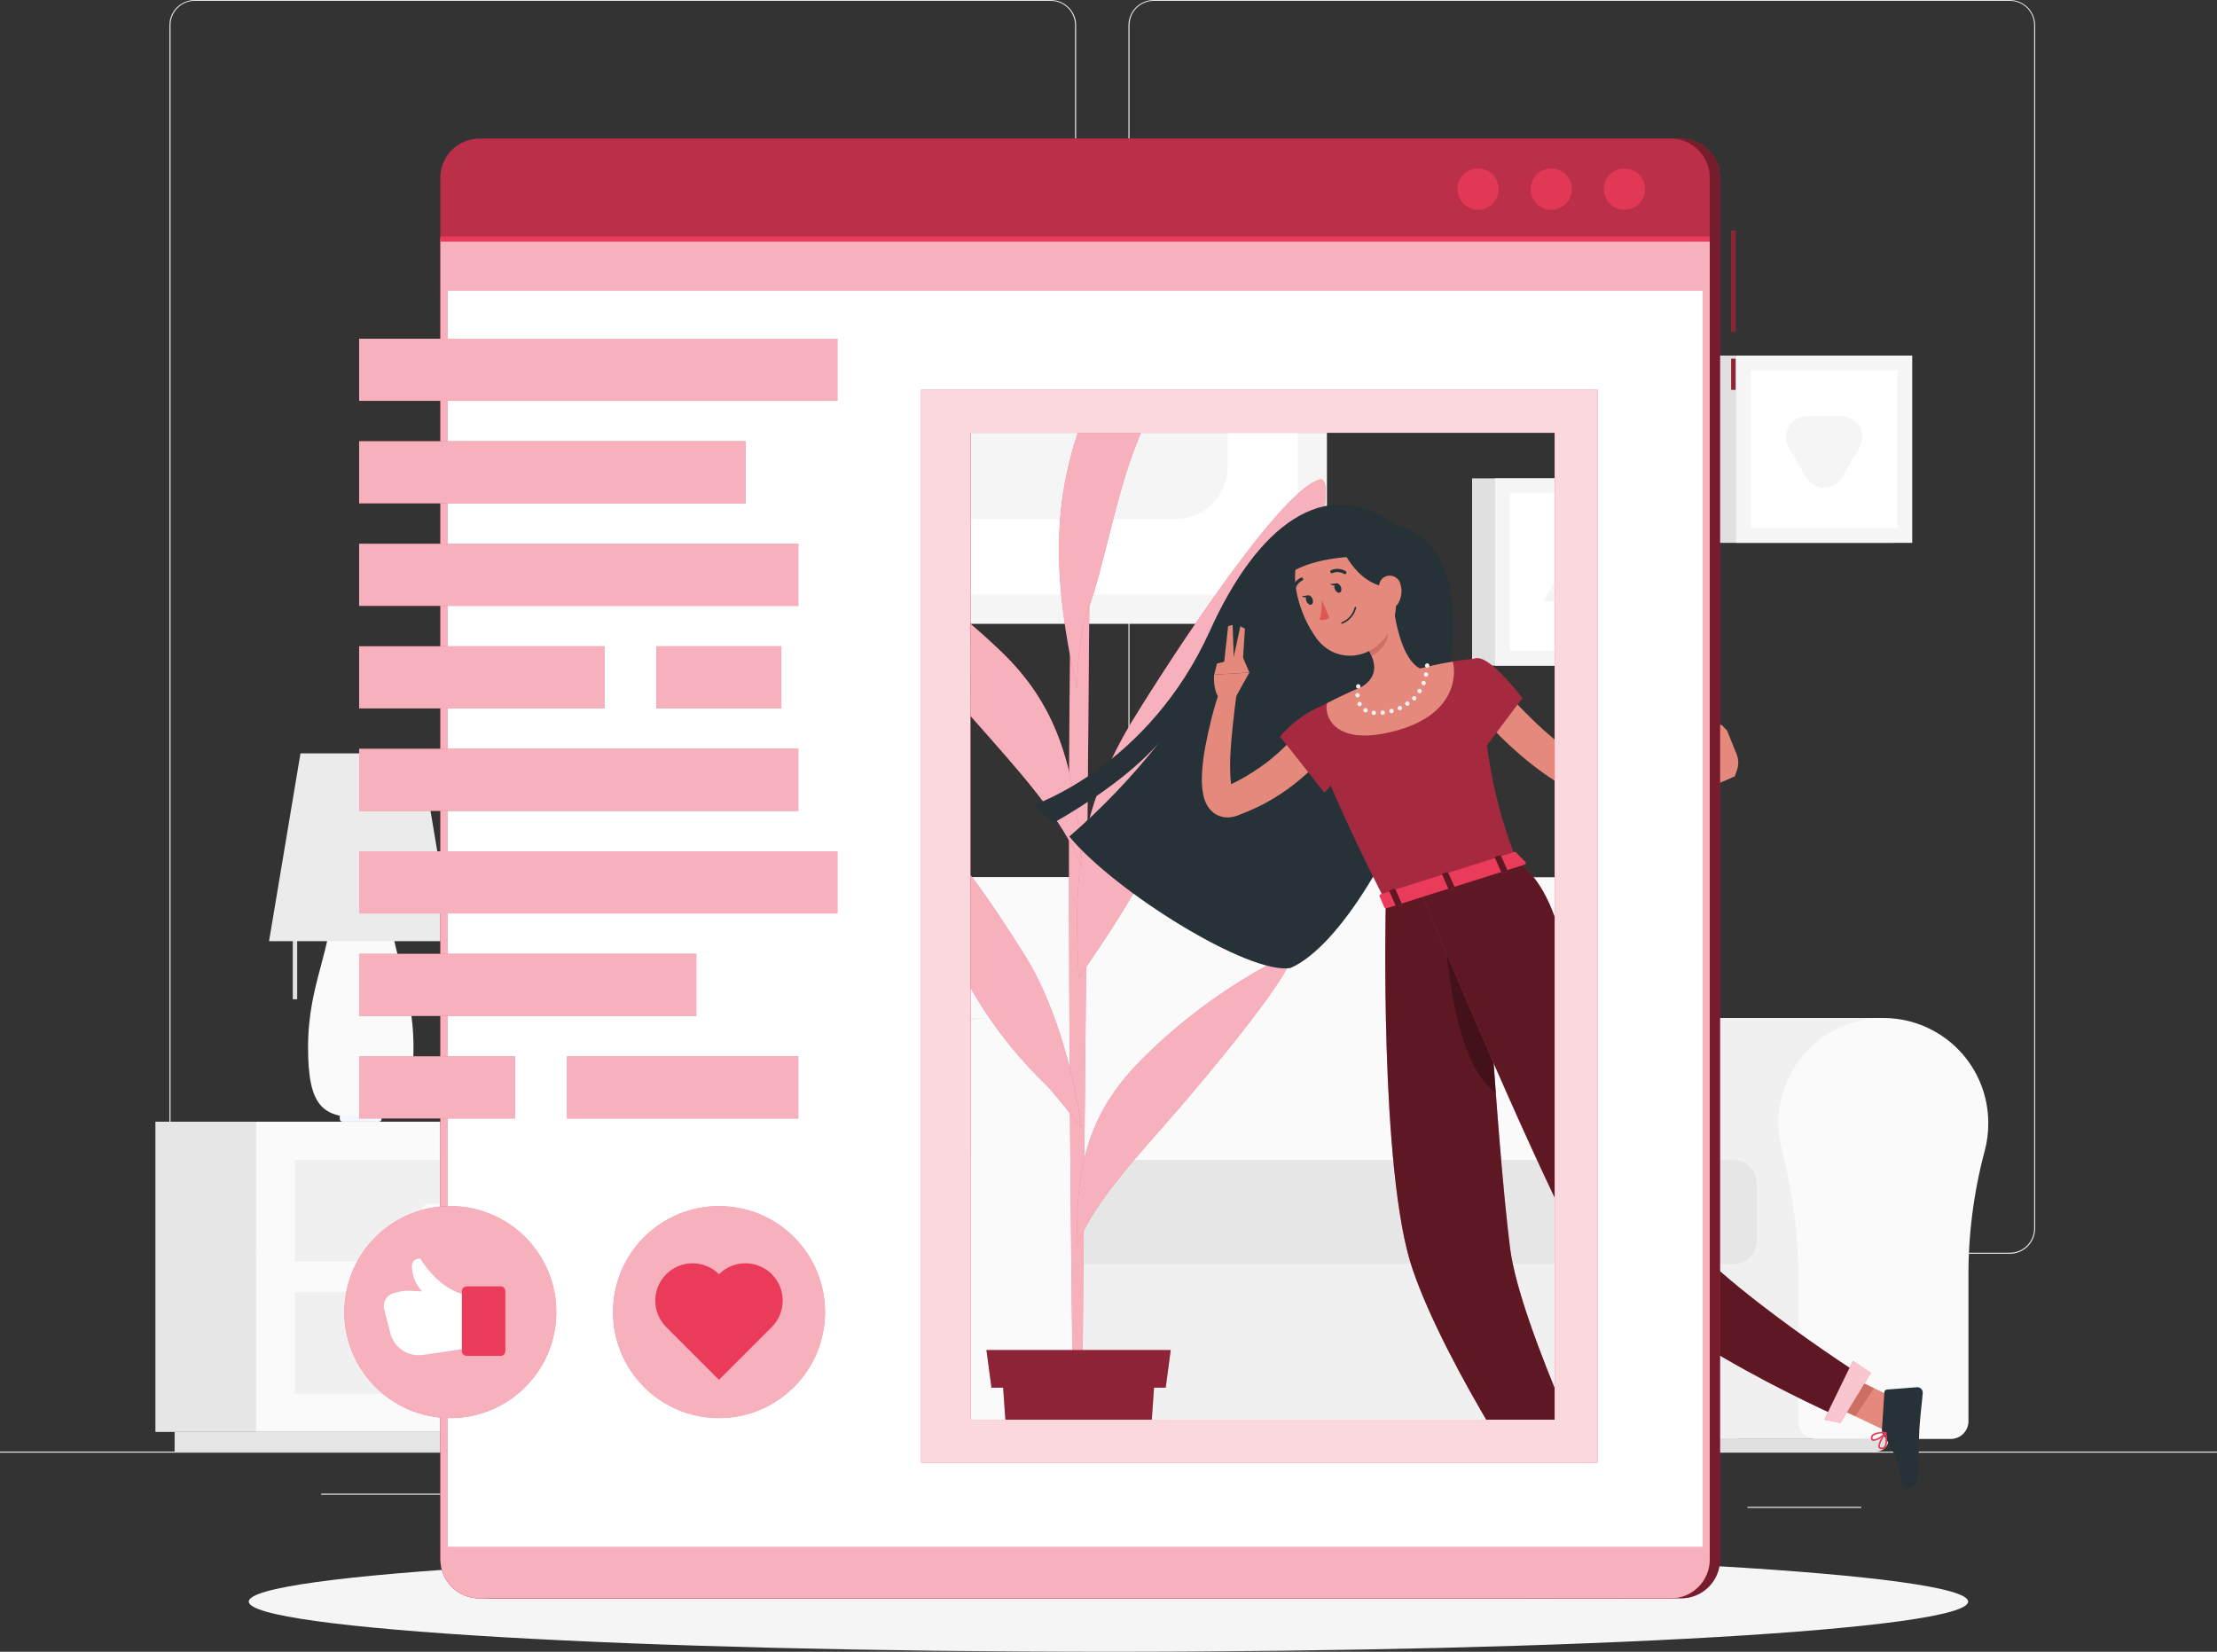 <svg width="204" height="152" viewBox="0 0 204 152" fill="none" xmlns="http://www.w3.org/2000/svg">
<rect x="0" y="0" width="204" height="152" fill="#333333" stroke="none"/>
<g id="blog-post/rafiki">
<g id="background-complete">
<path id="Vector" d="M203.994 133.575H0V133.677H203.994V133.575Z" fill="#E6E6E6"/>
<path id="Vector_2" d="M43.59 137.447H29.555V137.549H43.59V137.447Z" fill="#E6E6E6"/>
<path id="Vector_3" d="M121.67 138.173H117.476V138.275H121.67V138.173Z" fill="#E6E6E6"/>
<path id="Vector_4" d="M55.756 138.9H47.857V139.002H55.756V138.9Z" fill="#E6E6E6"/>
<path id="Vector_5" d="M171.269 138.659H160.792V138.761H171.269V138.659Z" fill="#E6E6E6"/>
<path id="Vector_6" d="M153.648 137.21H146.492V137.312H153.648V137.21Z" fill="#E6E6E6"/>
<path id="Vector_7" d="M111.581 137.047H73.36V137.149H111.581V137.047Z" fill="#E6E6E6"/>
<path id="Vector_8" d="M96.693 115.379H17.915C17.297 115.378 16.706 115.132 16.27 114.695C15.834 114.258 15.589 113.667 15.589 113.049V2.309C15.595 1.696 15.842 1.109 16.277 0.677C16.713 0.244 17.301 0.001 17.915 0H96.693C97.311 0 97.903 0.245 98.34 0.682C98.777 1.119 99.023 1.712 99.023 2.33V113.049C99.023 113.667 98.777 114.26 98.34 114.697C97.903 115.134 97.311 115.379 96.693 115.379ZM17.915 0.082C17.325 0.083 16.759 0.318 16.342 0.735C15.925 1.153 15.691 1.719 15.691 2.309V113.049C15.691 113.639 15.925 114.205 16.342 114.623C16.759 115.041 17.325 115.276 17.915 115.277H96.693C97.284 115.276 97.85 115.041 98.267 114.623C98.684 114.206 98.92 113.64 98.921 113.049V2.309C98.92 1.719 98.684 1.153 98.267 0.735C97.85 0.318 97.284 0.083 96.693 0.082H17.915Z" fill="#E6E6E6"/>
<path id="Vector_9" d="M184.945 115.379H106.163C105.545 115.378 104.953 115.132 104.517 114.695C104.08 114.259 103.834 113.667 103.833 113.049V2.309C103.839 1.695 104.088 1.109 104.524 0.676C104.96 0.244 105.549 0.001 106.163 0H184.945C185.558 0.002 186.145 0.246 186.58 0.678C187.014 1.11 187.261 1.696 187.267 2.309V113.049C187.267 113.666 187.022 114.257 186.587 114.694C186.152 115.13 185.562 115.377 184.945 115.379ZM106.163 0.082C105.572 0.083 105.006 0.318 104.589 0.735C104.171 1.153 103.936 1.719 103.935 2.309V113.049C103.936 113.64 104.171 114.206 104.589 114.623C105.006 115.041 105.572 115.276 106.163 115.277H184.945C185.536 115.276 186.102 115.041 186.519 114.623C186.937 114.206 187.172 113.64 187.173 113.049V2.309C187.172 1.719 186.937 1.153 186.519 0.735C186.102 0.318 185.536 0.083 184.945 0.082H106.163Z" fill="#E6E6E6"/>
<path id="Vector_10" d="M140.274 93.678C140.05 93.678 139.826 93.678 139.597 93.699C138.177 93.801 136.796 94.216 135.555 94.915C134.313 95.614 133.242 96.578 132.417 97.739C131.592 98.9 131.034 100.229 130.783 101.631C130.532 103.033 130.594 104.473 130.964 105.849C132.018 109.958 132.527 114.189 132.478 118.431V130.785C132.478 131.218 132.65 131.633 132.956 131.939C133.262 132.245 133.677 132.417 134.11 132.417H173.321V93.678H140.274Z" fill="#F0F0F0"/>
<path id="Vector_11" d="M182.954 103.335C182.954 100.828 181.979 98.419 180.236 96.618C178.492 94.817 176.117 93.764 173.611 93.682C171.106 93.601 168.666 94.497 166.809 96.181C164.952 97.865 163.823 100.205 163.66 102.707C163.588 103.764 163.693 104.826 163.97 105.848C165.024 109.958 165.533 114.188 165.484 118.431V130.785C165.484 131.218 165.656 131.633 165.962 131.939C166.268 132.245 166.683 132.417 167.116 132.417H179.498C179.931 132.417 180.346 132.245 180.652 131.939C180.958 131.633 181.13 131.218 181.13 130.785V117.705C181.094 113.726 181.597 109.761 182.623 105.918C182.85 105.076 182.961 104.207 182.954 103.335Z" fill="#FAFAFA"/>
<path id="Vector_12" d="M159.988 108.892H91.034V132.404H159.988V108.892Z" fill="#F0F0F0"/>
<path id="Vector_13" d="M69.256 80.724H135.501C137.437 80.728 139.293 81.501 140.66 82.871C142.028 84.242 142.796 86.099 142.796 88.035V114.208H61.945V88.035C61.945 86.096 62.715 84.237 64.086 82.865C65.457 81.494 67.317 80.724 69.256 80.724Z" fill="#E6E6E6"/>
<path id="Vector_14" d="M78.105 80.724H145.056C145.969 80.724 146.874 80.904 147.718 81.254C148.562 81.603 149.329 82.116 149.975 82.761C150.621 83.407 151.133 84.174 151.483 85.018C151.832 85.862 152.012 86.767 152.012 87.68V114.2H71.149V87.68C71.149 85.835 71.882 84.066 73.186 82.761C74.491 81.457 76.26 80.724 78.105 80.724Z" fill="#FAFAFA"/>
<path id="Vector_15" d="M93.339 106.746H159.523C160.086 106.746 160.625 106.969 161.023 107.367C161.421 107.765 161.645 108.304 161.645 108.867V114.2C161.645 114.762 161.421 115.302 161.023 115.7C160.625 116.098 160.086 116.321 159.523 116.321H93.339C93.172 116.321 93.011 116.254 92.892 116.136C92.774 116.017 92.707 115.856 92.707 115.689V107.378C92.707 107.21 92.774 107.049 92.892 106.931C93.011 106.812 93.172 106.746 93.339 106.746Z" fill="#E6E6E6"/>
<path id="Vector_16" d="M58.473 93.678C58.248 93.678 58.024 93.678 57.796 93.699C56.374 93.799 54.992 94.213 53.749 94.91C52.506 95.607 51.433 96.571 50.606 97.732C49.78 98.892 49.22 100.222 48.968 101.624C48.715 103.027 48.776 104.468 49.146 105.844C50.2 109.954 50.709 114.184 50.66 118.427V130.781C50.66 131.213 50.832 131.629 51.138 131.935C51.444 132.241 51.859 132.413 52.292 132.413H91.504V93.678H58.473Z" fill="#F0F0F0"/>
<path id="Vector_17" d="M101.153 103.335C101.153 100.828 100.178 98.419 98.435 96.618C96.691 94.817 94.316 93.764 91.81 93.682C89.304 93.601 86.865 94.497 85.008 96.181C83.151 97.865 82.022 100.205 81.859 102.707C81.787 103.764 81.892 104.826 82.169 105.848C83.223 109.958 83.732 114.188 83.683 118.431V130.785C83.683 131.218 83.855 131.633 84.161 131.939C84.467 132.245 84.882 132.417 85.315 132.417H97.697C98.13 132.417 98.545 132.245 98.851 131.939C99.157 131.633 99.329 131.218 99.329 130.785V117.705C99.293 113.726 99.796 109.761 100.822 105.918C101.049 105.076 101.16 104.207 101.153 103.335Z" fill="#FAFAFA"/>
<path id="Vector_18" d="M172.607 133.579H59.158C58.846 133.579 58.548 133.456 58.327 133.235C58.107 133.015 57.983 132.716 57.983 132.404H173.803C173.803 132.56 173.772 132.715 173.711 132.859C173.651 133.003 173.563 133.133 173.451 133.242C173.34 133.352 173.208 133.438 173.063 133.496C172.918 133.554 172.763 133.582 172.607 133.579Z" fill="#E0E0E0"/>
<path id="Vector_19" d="M118.745 23.39H48.918V57.391H118.745V23.39Z" fill="#E0E0E0"/>
<path id="Vector_20" d="M122.099 23.39H51.252V57.391H122.099V23.39Z" fill="#F5F5F5"/>
<path id="Vector_21" d="M119.418 54.715V26.07L53.932 26.07V54.715H119.418Z" fill="white"/>
<path id="Vector_22" d="M112.963 42.949V37.829C112.963 35.167 110.806 33.01 108.145 33.01H65.204C62.543 33.01 60.386 35.167 60.386 37.829V42.949C60.386 45.61 62.543 47.767 65.204 47.767H108.145C110.806 47.767 112.963 45.61 112.963 42.949Z" fill="#F5F5F5"/>
<path id="Vector_23" d="M152.09 44.018H135.456V61.252H152.09V44.018Z" fill="#E0E0E0"/>
<path id="Vector_24" d="M153.787 44.018H137.573V61.252H153.787V44.018Z" fill="#F5F5F5"/>
<path id="Vector_25" d="M152.428 59.897V45.377H138.932V59.897H152.428Z" fill="white"/>
<path id="Vector_26" d="M145.68 48.967L141.988 55.36H149.372L145.68 48.967Z" fill="#F5F5F5"/>
<path id="Vector_27" d="M174.256 32.721H157.622V49.954H174.256V32.721Z" fill="#E0E0E0"/>
<path id="Vector_28" d="M175.957 32.721H159.744V49.954H175.957V32.721Z" fill="#F5F5F5"/>
<path id="Vector_29" d="M174.599 48.599V34.079H161.102V48.599H174.599Z" fill="white"/>
<path id="Vector_30" d="M169.498 43.928L171.102 41.154C171.269 40.864 171.356 40.535 171.356 40.201C171.356 39.867 171.267 39.538 171.1 39.249C170.932 38.96 170.692 38.719 170.402 38.552C170.112 38.385 169.784 38.298 169.449 38.298H166.247C165.912 38.298 165.584 38.385 165.294 38.552C165.005 38.719 164.764 38.96 164.596 39.249C164.429 39.538 164.341 39.867 164.34 40.201C164.34 40.535 164.428 40.864 164.594 41.154L166.198 43.928C166.365 44.218 166.606 44.459 166.895 44.626C167.185 44.793 167.514 44.881 167.848 44.881C168.183 44.881 168.511 44.793 168.801 44.626C169.091 44.459 169.331 44.218 169.498 43.928Z" fill="#F5F5F5"/>
<path id="Vector_31" d="M23.508 103.221H14.3V131.768H23.508V103.221Z" fill="#E6E6E6"/>
<path id="Vector_32" d="M61.468 131.768H16.067V133.575H61.468V131.768Z" fill="#E6E6E6"/>
<path id="Vector_33" d="M23.508 131.768H63.238V103.221H23.508V131.768Z" fill="#FAFAFA"/>
<path id="Vector_34" d="M27.127 116.097H59.619V106.733H27.127V116.097Z" fill="#F0F0F0"/>
<path id="Vector_35" d="M27.127 128.251H59.619V118.888H27.127V128.251Z" fill="#F0F0F0"/>
<path id="Vector_36" d="M47.278 112.058H39.469C39.299 112.057 39.136 111.989 39.016 111.868C38.896 111.747 38.828 111.584 38.828 111.413C38.829 111.244 38.897 111.082 39.017 110.962C39.137 110.842 39.299 110.774 39.469 110.773H47.278C47.447 110.774 47.61 110.842 47.73 110.962C47.849 111.082 47.917 111.244 47.918 111.413C47.918 111.584 47.851 111.747 47.731 111.868C47.611 111.989 47.448 112.057 47.278 112.058Z" fill="#FAFAFA"/>
<path id="Vector_37" d="M47.278 124.212H39.469C39.299 124.212 39.136 124.145 39.016 124.025C38.896 123.904 38.828 123.742 38.828 123.572C38.828 123.402 38.896 123.239 39.016 123.119C39.136 122.999 39.299 122.931 39.469 122.931H47.278C47.448 122.931 47.611 122.999 47.731 123.119C47.851 123.239 47.918 123.402 47.918 123.572C47.918 123.742 47.851 123.904 47.731 124.025C47.611 124.145 47.448 124.212 47.278 124.212Z" fill="#FAFAFA"/>
<path id="Vector_38" d="M35.846 82.279H30.542C30.693 87.419 28.347 90.324 28.347 96.375C28.347 101.817 29.677 102.837 33.198 102.837C36.719 102.837 38.049 101.817 38.049 96.375C38.041 90.324 35.691 87.419 35.846 82.279Z" fill="#FAFAFA"/>
<path id="Vector_39" d="M31.264 102.642H35.116V102.968C35.116 103.035 35.089 103.099 35.041 103.147C34.994 103.194 34.93 103.221 34.863 103.221H31.517C31.45 103.221 31.386 103.194 31.338 103.147C31.291 103.099 31.264 103.035 31.264 102.968V102.642Z" fill="#F3F7FF"/>
<path id="Vector_40" d="M27.347 84.151H26.939V91.956H27.347V84.151Z" fill="#E0E0E0"/>
<path id="Vector_41" d="M41.619 86.608H24.757L27.649 69.325H38.73L41.619 86.608Z" fill="#EBEBEB"/>
</g>
<g id="Shadow">
<path id="Vector_42" d="M101.997 152C145.685 152 181.102 149.932 181.102 147.382C181.102 144.831 145.685 142.763 101.997 142.763C58.309 142.763 22.892 144.831 22.892 147.382C22.892 149.932 58.309 152 101.997 152Z" fill="#F5F5F5"/>
</g>
<g id="Plant">
<path id="Vector_43" d="M98.876 135.297C98.492 121.984 98.003 57.926 98.77 51.251L100.3 49.583C100.3 49.583 100.263 51.496 100.226 56.592C100.067 79.398 99.475 131.894 99.606 135.284L98.876 135.297Z" fill="#EB3B5A"/>
<path id="Vector_44" opacity="0.6" d="M98.876 135.297C98.492 121.984 98.003 57.926 98.77 51.251L100.3 49.583C100.3 49.583 100.263 51.496 100.226 56.592C100.067 79.398 99.475 131.894 99.606 135.284L98.876 135.297Z" fill="white"/>
<path id="Vector_45" d="M105.122 97.428C108.884 93.67 113.215 90.531 117.957 88.126C121.478 86.404 112.245 97.648 108.631 101.838C105.016 106.028 100.569 110.659 99.141 114.571C98.855 106.599 100.667 101.863 105.122 97.428Z" fill="#EB3B5A"/>
<path id="Vector_46" opacity="0.6" d="M105.122 97.428C108.884 93.67 113.215 90.531 117.957 88.126C121.478 86.404 112.245 97.648 108.631 101.838C105.016 106.028 100.569 110.659 99.141 114.571C98.855 106.599 100.667 101.863 105.122 97.428Z" fill="white"/>
<path id="Vector_47" d="M99.104 63.397C96.354 51.264 97.203 44.287 100.3 36.809C103.196 29.816 105.457 26.69 108.822 24.043C109.691 23.361 107.737 33.137 104.743 40.423C102.629 45.564 101.581 52.255 100.12 56.106C99.104 58.75 99.104 63.397 99.104 63.397Z" fill="#EB3B5A"/>
<path id="Vector_48" opacity="0.6" d="M99.104 63.397C96.354 51.264 97.203 44.287 100.3 36.809C103.196 29.816 105.457 26.69 108.822 24.043C109.691 23.361 107.737 33.137 104.743 40.423C102.629 45.564 101.581 52.255 100.12 56.106C99.104 58.75 99.104 63.397 99.104 63.397Z" fill="white"/>
<path id="Vector_49" d="M99.251 89.986C98.949 82.723 98.586 75.706 104.106 66.481C105.448 64.233 117.325 45.266 121.425 44.124C123.436 43.569 119.862 58.244 114.371 67.004C110.25 73.568 108.349 75.306 103.841 82.968C102.066 85.987 99.251 89.986 99.251 89.986Z" fill="#EB3B5A"/>
<path id="Vector_50" opacity="0.6" d="M99.251 89.986C98.949 82.723 98.586 75.706 104.106 66.481C105.448 64.233 117.325 45.266 121.425 44.124C123.436 43.569 119.862 58.244 114.371 67.004C110.25 73.568 108.349 75.306 103.841 82.968C102.066 85.987 99.251 89.986 99.251 89.986Z" fill="white"/>
<path id="Vector_51" d="M92.16 59.994C87.313 55.319 82.56 52.243 79.039 50.688C75.518 49.134 84.788 60.766 89.239 65.816C93.69 70.867 97.77 75.249 99.516 79.745C99.014 70.112 97.011 64.674 92.16 59.994Z" fill="#EB3B5A"/>
<path id="Vector_52" opacity="0.6" d="M92.16 59.994C87.313 55.319 82.56 52.243 79.039 50.688C75.518 49.134 84.788 60.766 89.239 65.816C93.69 70.867 97.77 75.249 99.516 79.745C99.014 70.112 97.011 64.674 92.16 59.994Z" fill="white"/>
<path id="Vector_53" d="M99.52 103.759C98.733 98.288 96.938 92.042 94.184 87.717C91.43 83.392 87.191 76.799 83.682 75.016C82.842 74.588 87.481 87.95 89.728 91.646C91.569 94.701 93.806 97.499 96.383 99.965C96.978 100.581 99.52 103.759 99.52 103.759Z" fill="#EB3B5A"/>
<path id="Vector_54" opacity="0.6" d="M99.52 103.759C98.733 98.288 96.938 92.042 94.184 87.717C91.43 83.392 87.191 76.799 83.682 75.016C82.842 74.588 87.481 87.95 89.728 91.646C91.569 94.701 93.806 97.499 96.383 99.965C96.978 100.581 99.52 103.759 99.52 103.759Z" fill="white"/>
<path id="Vector_55" d="M105.416 138.748H93.078L92.148 125.456H106.346L105.416 138.748Z" fill="#EB3B5A"/>
<path id="Vector_56" d="M107.264 127.696H91.23L90.769 124.232H107.725L107.264 127.696Z" fill="#EB3B5A"/>
<g id="Group" opacity="0.4">
<path id="Vector_57" d="M105.416 138.748H93.078L92.148 125.456H106.346L105.416 138.748Z" fill="black"/>
<path id="Vector_58" d="M107.264 127.696H91.23L90.769 124.232H107.725L107.264 127.696Z" fill="black"/>
</g>
</g>
<g id="Character">
<path id="Vector_59" d="M118.757 89.072C114.963 89.753 102.585 82.051 98.394 76.979C101.402 74.378 104.156 71.497 106.62 68.375C103.902 71.488 99.537 74.25 96.946 75.719C95.775 74.707 95.09 74.087 95.09 74.087C95.09 74.087 105.698 70.533 111.336 58.036C115.632 48.526 121.874 43.422 128.471 48.31C141.299 51.452 127.7 85.159 118.757 89.072Z" fill="#263238"/>
<path id="Vector_60" d="M122.58 68.542C122.478 68.693 122.417 68.783 122.335 68.889L122.111 69.191C121.956 69.387 121.801 69.57 121.642 69.754C121.319 70.121 120.993 70.472 120.65 70.806C119.96 71.47 119.223 72.085 118.447 72.646C117.668 73.199 116.85 73.696 115.999 74.132C115.567 74.34 115.138 74.54 114.694 74.723L114.029 74.984L113.853 75.054C113.747 75.086 113.657 75.119 113.539 75.147C113.273 75.215 112.997 75.236 112.723 75.209C112.386 75.173 112.061 75.059 111.777 74.874C111.536 74.71 111.33 74.5 111.169 74.258C110.96 73.934 110.812 73.575 110.732 73.197C110.62 72.661 110.572 72.113 110.589 71.565C110.619 70.622 110.723 69.682 110.899 68.754C111.067 67.853 111.262 66.971 111.483 66.098C111.703 65.225 111.956 64.368 112.254 63.503L113.784 63.875C113.674 64.731 113.551 65.6 113.47 66.465C113.388 67.33 113.286 68.187 113.237 69.04C113.18 69.861 113.173 70.686 113.217 71.508C113.232 71.847 113.287 72.182 113.38 72.508C113.417 72.626 113.47 72.704 113.453 72.659C113.419 72.598 113.37 72.548 113.311 72.512C113.214 72.443 113.102 72.399 112.984 72.385C112.93 72.377 112.875 72.377 112.821 72.385L112.952 72.324L113.498 72.059C113.865 71.883 114.216 71.68 114.571 71.488C115.268 71.074 115.942 70.623 116.591 70.137C117.23 69.641 117.836 69.104 118.406 68.53C118.696 68.252 118.969 67.959 119.222 67.661C119.349 67.51 119.479 67.359 119.598 67.208L119.777 66.984L119.924 66.796L122.58 68.542Z" fill="#E4897B"/>
<path id="Vector_61" d="M113.645 64.25L114.963 61.888L111.724 62.084C111.724 62.084 111.52 63.618 112.409 64.556L113.645 64.25Z" fill="#E4897B"/>
<path id="Vector_62" d="M123.416 64.621C120.218 64.748 117.786 67.787 117.786 67.787L121.866 72.928C121.866 72.928 124.926 69.843 125.203 68.15C125.501 66.383 125.342 64.543 123.416 64.621Z" fill="#EB3B5A"/>
<path id="Vector_63" opacity="0.3" d="M123.416 64.621C120.218 64.748 117.786 67.787 117.786 67.787L121.866 72.928C121.866 72.928 124.926 69.843 125.203 68.15C125.501 66.383 125.342 64.543 123.416 64.621Z" fill="black"/>
<path id="Vector_64" d="M114.359 60.468L111.985 61.06L111.724 62.084L114.963 61.888L114.359 60.468Z" fill="#E4897B"/>
<path id="Vector_65" d="M114.135 57.628L114.555 57.849L114.363 60.823L113.425 60.888L114.135 57.628Z" fill="#E4897B"/>
<path id="Vector_66" d="M113.421 57.514L113.009 57.612L112.617 61.178L113.543 60.941L113.421 57.514Z" fill="#E4897B"/>
<path id="Vector_67" d="M120.45 65.588C120.45 65.588 119.198 66.531 127.517 83.01L139.532 79.203C137.782 74.376 136.819 71.357 135.982 60.574C134.194 60.76 132.422 61.075 130.679 61.517C128.819 61.959 126.993 62.535 125.216 63.238C122.939 64.201 120.45 65.588 120.45 65.588Z" fill="#EB3B5A"/>
<path id="Vector_68" opacity="0.3" d="M120.45 65.588C120.45 65.588 119.198 66.531 127.517 83.01L139.532 79.203C137.782 74.376 136.819 71.357 135.982 60.574C134.194 60.76 132.422 61.075 130.679 61.517C128.819 61.959 126.993 62.535 125.216 63.238C122.939 64.201 120.45 65.588 120.45 65.588Z" fill="black"/>
<path id="Vector_69" d="M148.545 143.991L145.546 144.281L142.425 137.141L145.424 136.852L148.545 143.991Z" fill="#E4897B"/>
<path id="Vector_70" d="M142.425 137.145L144.032 140.825H147.162L145.428 136.852L142.425 137.145Z" fill="#CE6F64"/>
<path id="Vector_71" d="M175.602 129.255L173.893 131.849L167.34 128.72L169.054 126.129L175.602 129.255Z" fill="#E4897B"/>
<path id="Vector_72" d="M169.054 126.129L167.345 128.72L170.723 130.332L172.432 127.741L169.054 126.129Z" fill="#CE6F64"/>
<path id="Vector_73" d="M127.517 83.009C127.517 83.009 126.913 107.786 129.965 116.754C133.135 126.08 142.474 139.756 142.474 139.756L148.296 139.475C148.296 139.475 139.899 122.29 138.953 114.869C137.655 104.637 136.325 80.223 136.325 80.223L127.517 83.009Z" fill="#EB3B5A"/>
<path id="Vector_74" opacity="0.6" d="M127.517 83.009C127.517 83.009 126.913 107.786 129.965 116.754C133.135 126.08 142.474 139.756 142.474 139.756L148.296 139.475C148.296 139.475 139.899 122.29 138.953 114.869C137.655 104.637 136.325 80.223 136.325 80.223L127.517 83.009Z" fill="black"/>
<path id="Vector_75" opacity="0.3" d="M137.32 96.179L133.037 86.388C133.037 86.388 133.53 97.677 137.639 100.582C137.529 99.113 137.422 97.632 137.32 96.179Z" fill="black"/>
<path id="Vector_76" d="M130.695 82.005C130.695 82.005 138.855 101.781 144.248 112.67C148.614 121.462 169.462 130.495 169.462 130.495L171.649 126.823C171.649 126.823 155.7 116.705 152.685 110.74C143.036 91.65 145.093 83.352 139.544 79.203L130.695 82.005Z" fill="#EB3B5A"/>
<path id="Vector_77" opacity="0.6" d="M130.695 82.005C130.695 82.005 138.855 101.781 144.248 112.67C148.614 121.462 169.462 130.495 169.462 130.495L171.649 126.823C171.649 126.823 155.7 116.705 152.685 110.74C143.036 91.65 145.093 83.352 139.544 79.203L130.695 82.005Z" fill="black"/>
<path id="Vector_78" d="M173.17 131.568L173.395 128.108C173.398 128.048 173.423 127.991 173.465 127.948C173.507 127.904 173.563 127.877 173.623 127.871L176.406 127.655C176.476 127.652 176.545 127.664 176.61 127.69C176.676 127.715 176.734 127.755 176.783 127.805C176.832 127.855 176.87 127.915 176.894 127.98C176.918 128.046 176.929 128.116 176.924 128.186C176.822 129.41 176.716 129.981 176.614 131.511C176.557 132.453 176.561 134.546 176.475 135.844C176.389 137.141 175.1 137.133 175.019 136.582C174.651 134.134 173.962 132.979 173.33 132.119C173.212 131.96 173.155 131.765 173.17 131.568Z" fill="#263238"/>
<path id="Vector_79" d="M145.146 143.354H148.818C148.885 143.355 148.949 143.378 149.002 143.418C149.055 143.459 149.093 143.515 149.112 143.579L149.928 146.492C149.949 146.561 149.953 146.634 149.94 146.704C149.927 146.775 149.897 146.842 149.853 146.899C149.809 146.956 149.752 147.002 149.687 147.032C149.622 147.063 149.551 147.078 149.479 147.075C148.19 147.055 147.561 146.982 145.942 146.982C144.946 146.982 142.368 147.084 140.993 147.084C139.618 147.084 139.361 145.721 139.924 145.598C142.421 145.048 143.861 144.285 144.628 143.558C144.769 143.428 144.954 143.355 145.146 143.354Z" fill="#263238"/>
<path id="Vector_80" d="M128.19 55.54C128.402 57.408 129.075 60.733 130.674 61.517C130.674 61.517 130.76 63.45 127.496 64.487C123.906 65.621 125.215 63.263 125.215 63.263C127.027 62.173 126.517 60.737 125.742 59.481L128.19 55.54Z" fill="#E4897B"/>
<path id="Vector_81" d="M122.115 64.707C123.004 64.25 124.134 63.699 125.216 63.246C126.992 62.541 128.816 61.962 130.675 61.517C131.727 61.239 132.788 61.031 133.681 60.888C133.873 61.48 134.497 65.751 128.116 67.33C122.527 68.718 121.821 65.629 122.115 64.707Z" fill="#E4897B"/>
<path id="Vector_82" d="M124.983 63.364C124.929 63.364 124.877 63.344 124.836 63.307C124.799 63.267 124.779 63.215 124.779 63.16C124.779 63.107 124.799 63.056 124.836 63.018C124.876 62.981 124.927 62.96 124.981 62.96C125.035 62.96 125.087 62.981 125.126 63.018C125.164 63.056 125.186 63.107 125.187 63.16C125.186 63.215 125.164 63.268 125.126 63.307C125.088 63.344 125.037 63.365 124.983 63.364Z" fill="#F0F0F0"/>
<path id="Vector_83" d="M126.395 65.8C126.34 65.794 126.29 65.767 126.256 65.724C126.222 65.681 126.206 65.626 126.211 65.572C126.217 65.518 126.244 65.469 126.286 65.436C126.329 65.402 126.382 65.387 126.436 65.392C126.462 65.395 126.489 65.403 126.512 65.415C126.536 65.428 126.557 65.445 126.574 65.466C126.591 65.487 126.604 65.511 126.612 65.537C126.62 65.563 126.622 65.59 126.619 65.617C126.613 65.667 126.589 65.713 126.552 65.747C126.514 65.781 126.466 65.8 126.415 65.8H126.395ZM127.027 65.605C127.021 65.55 127.037 65.496 127.07 65.454C127.104 65.411 127.153 65.383 127.207 65.376C127.26 65.37 127.314 65.386 127.356 65.419C127.398 65.453 127.425 65.502 127.431 65.555C127.435 65.582 127.434 65.61 127.427 65.636C127.42 65.662 127.407 65.687 127.391 65.708C127.374 65.73 127.353 65.748 127.329 65.76C127.305 65.773 127.279 65.781 127.252 65.784C127.198 65.789 127.145 65.773 127.103 65.739C127.062 65.706 127.034 65.657 127.027 65.605ZM127.843 65.482C127.829 65.43 127.837 65.375 127.863 65.328C127.89 65.282 127.934 65.248 127.986 65.233C128.012 65.226 128.039 65.224 128.066 65.227C128.093 65.231 128.119 65.24 128.142 65.253C128.165 65.267 128.185 65.285 128.201 65.307C128.217 65.329 128.229 65.354 128.235 65.38C128.249 65.432 128.241 65.487 128.215 65.534C128.188 65.58 128.144 65.615 128.092 65.629H128.039C127.994 65.631 127.949 65.617 127.912 65.591C127.875 65.564 127.848 65.526 127.835 65.482H127.843ZM125.546 65.531C125.523 65.518 125.502 65.5 125.486 65.479C125.47 65.458 125.458 65.434 125.451 65.408C125.444 65.382 125.442 65.355 125.446 65.329C125.45 65.302 125.459 65.276 125.473 65.254C125.501 65.207 125.546 65.173 125.599 65.159C125.651 65.146 125.707 65.153 125.754 65.18C125.777 65.194 125.798 65.212 125.814 65.234C125.83 65.256 125.841 65.28 125.848 65.306C125.854 65.333 125.855 65.36 125.851 65.386C125.847 65.413 125.838 65.439 125.824 65.462C125.806 65.492 125.78 65.517 125.749 65.534C125.718 65.552 125.684 65.56 125.648 65.56C125.609 65.561 125.571 65.552 125.538 65.531H125.546ZM128.622 65.245C128.612 65.221 128.606 65.194 128.605 65.167C128.605 65.141 128.61 65.114 128.619 65.089C128.629 65.064 128.644 65.041 128.663 65.022C128.681 65.002 128.704 64.987 128.729 64.976C128.753 64.965 128.78 64.96 128.807 64.959C128.833 64.959 128.86 64.963 128.885 64.973C128.91 64.983 128.933 64.998 128.952 65.016C128.972 65.035 128.987 65.058 128.998 65.082C129.019 65.132 129.019 65.188 128.999 65.238C128.979 65.289 128.941 65.329 128.892 65.352C128.865 65.358 128.837 65.358 128.81 65.352C128.771 65.355 128.731 65.346 128.696 65.328C128.662 65.309 128.633 65.28 128.614 65.245H128.622ZM129.332 64.87C129.317 64.848 129.306 64.823 129.3 64.796C129.295 64.77 129.294 64.743 129.299 64.716C129.304 64.69 129.314 64.664 129.329 64.642C129.344 64.619 129.363 64.6 129.385 64.585C129.43 64.555 129.484 64.543 129.537 64.553C129.59 64.563 129.636 64.594 129.667 64.638C129.682 64.659 129.694 64.684 129.699 64.71C129.705 64.736 129.706 64.762 129.702 64.789C129.697 64.815 129.687 64.84 129.673 64.862C129.659 64.885 129.64 64.904 129.618 64.919C129.583 64.943 129.542 64.956 129.5 64.956C129.467 64.956 129.434 64.949 129.405 64.934C129.376 64.919 129.351 64.897 129.332 64.87ZM124.918 64.87C124.906 64.846 124.899 64.819 124.898 64.792C124.897 64.765 124.901 64.738 124.91 64.713C124.919 64.688 124.933 64.664 124.951 64.644C124.969 64.624 124.991 64.608 125.016 64.597C125.04 64.585 125.066 64.578 125.092 64.576C125.119 64.575 125.145 64.579 125.17 64.587C125.195 64.596 125.218 64.61 125.238 64.627C125.258 64.645 125.274 64.667 125.285 64.691C125.297 64.715 125.304 64.741 125.306 64.768C125.307 64.794 125.304 64.821 125.295 64.847C125.286 64.872 125.273 64.895 125.255 64.916C125.237 64.936 125.215 64.952 125.191 64.964C125.164 64.976 125.135 64.983 125.106 64.984C125.067 64.985 125.028 64.975 124.995 64.955C124.962 64.934 124.935 64.905 124.918 64.87ZM129.989 64.397C129.97 64.378 129.955 64.356 129.945 64.332C129.935 64.307 129.929 64.281 129.929 64.254C129.929 64.227 129.935 64.201 129.945 64.177C129.955 64.152 129.97 64.13 129.989 64.111C130.008 64.092 130.03 64.076 130.054 64.066C130.079 64.055 130.105 64.049 130.132 64.049C130.159 64.049 130.185 64.055 130.21 64.066C130.234 64.076 130.256 64.092 130.275 64.111C130.294 64.13 130.309 64.153 130.319 64.178C130.33 64.203 130.335 64.229 130.335 64.256C130.335 64.283 130.33 64.31 130.319 64.335C130.309 64.359 130.294 64.382 130.275 64.401C130.256 64.422 130.232 64.438 130.206 64.449C130.18 64.461 130.152 64.466 130.124 64.466C130.097 64.461 130.071 64.451 130.048 64.437C130.025 64.422 130.005 64.403 129.989 64.38V64.397ZM124.71 63.989C124.708 63.962 124.712 63.935 124.721 63.91C124.729 63.884 124.743 63.861 124.761 63.841C124.779 63.821 124.8 63.804 124.824 63.793C124.849 63.781 124.875 63.774 124.902 63.773C124.956 63.77 125.009 63.79 125.05 63.826C125.09 63.863 125.115 63.914 125.118 63.968C125.119 63.995 125.115 64.022 125.105 64.047C125.096 64.072 125.082 64.095 125.064 64.115C125.046 64.135 125.024 64.151 124.999 64.162C124.975 64.173 124.949 64.18 124.922 64.181C124.895 64.182 124.868 64.177 124.843 64.168C124.818 64.159 124.795 64.145 124.775 64.127C124.756 64.109 124.74 64.087 124.728 64.062C124.717 64.038 124.711 64.011 124.71 63.985V63.989ZM130.516 63.76C130.492 63.746 130.472 63.728 130.456 63.707C130.44 63.685 130.429 63.66 130.422 63.634C130.416 63.608 130.414 63.581 130.419 63.554C130.423 63.527 130.432 63.502 130.446 63.479C130.475 63.434 130.521 63.401 130.574 63.389C130.626 63.377 130.681 63.386 130.728 63.414C130.774 63.442 130.807 63.488 130.819 63.54C130.832 63.593 130.824 63.648 130.797 63.695C130.778 63.725 130.752 63.749 130.722 63.766C130.691 63.783 130.657 63.792 130.622 63.793C130.584 63.791 130.547 63.778 130.516 63.756V63.76ZM130.924 63.042C130.898 63.033 130.875 63.019 130.856 63.001C130.836 62.983 130.82 62.961 130.809 62.937C130.798 62.912 130.792 62.886 130.791 62.859C130.791 62.833 130.795 62.806 130.805 62.781C130.814 62.756 130.828 62.733 130.846 62.713C130.865 62.694 130.886 62.678 130.911 62.667C130.935 62.656 130.961 62.65 130.988 62.649C131.015 62.648 131.041 62.653 131.066 62.663C131.092 62.672 131.115 62.687 131.134 62.705C131.154 62.724 131.17 62.746 131.181 62.771C131.192 62.795 131.198 62.822 131.199 62.849C131.199 62.876 131.194 62.903 131.185 62.928C131.17 62.967 131.144 63.001 131.11 63.024C131.075 63.047 131.034 63.059 130.993 63.059C130.963 63.06 130.933 63.053 130.907 63.038L130.924 63.042ZM131.181 62.271C131.128 62.258 131.082 62.226 131.052 62.181C131.023 62.135 131.012 62.08 131.021 62.026C131.027 62 131.038 61.975 131.054 61.953C131.069 61.931 131.089 61.912 131.112 61.898C131.134 61.883 131.16 61.874 131.186 61.869C131.213 61.865 131.24 61.865 131.266 61.871C131.292 61.877 131.317 61.887 131.339 61.902C131.361 61.917 131.38 61.937 131.394 61.959C131.409 61.981 131.419 62.007 131.423 62.033C131.428 62.059 131.427 62.086 131.421 62.112C131.411 62.158 131.386 62.199 131.35 62.228C131.313 62.258 131.268 62.275 131.221 62.275H131.181V62.271Z" fill="#F0F0F0"/>
<path id="Vector_84" d="M131.327 61.447C131.3 61.448 131.273 61.444 131.248 61.434C131.223 61.424 131.2 61.409 131.18 61.39C131.161 61.371 131.146 61.348 131.136 61.322C131.127 61.297 131.122 61.27 131.123 61.243C131.123 61.19 131.143 61.139 131.18 61.1C131.199 61.082 131.221 61.066 131.246 61.055C131.283 61.041 131.325 61.038 131.364 61.046C131.404 61.054 131.441 61.072 131.47 61.1C131.508 61.138 131.53 61.189 131.531 61.243C131.529 61.298 131.508 61.35 131.47 61.39C131.451 61.407 131.429 61.421 131.405 61.431C131.38 61.442 131.354 61.447 131.327 61.447Z" fill="#F0F0F0"/>
<path id="Vector_85" d="M127.191 57.143L125.742 59.46C125.929 59.751 126.089 60.058 126.22 60.378C126.934 60.031 127.851 59.007 127.68 58.195C127.581 57.818 127.415 57.461 127.191 57.143Z" fill="#CE6F64"/>
<path id="Vector_86" d="M127.341 51.406C128.365 54.311 128.863 55.519 128.047 57.579C126.823 60.676 123.029 61.304 121.156 58.762C119.471 56.477 118.076 52.108 120.369 49.807C120.872 49.296 121.498 48.923 122.186 48.722C122.874 48.521 123.603 48.5 124.301 48.661C125 48.821 125.646 49.157 126.179 49.638C126.711 50.118 127.111 50.727 127.341 51.406Z" fill="#E4897B"/>
<path id="Vector_87" d="M123.107 48.313C122.466 49.301 125.073 55.013 128.896 53.874C130.809 53.303 130.165 52.026 129.039 50.892C127.681 49.546 125.917 48.686 124.02 48.444L123.107 48.313Z" fill="#263238"/>
<path id="Vector_88" d="M123.253 48.477C122.127 48.367 118.386 49.056 118.549 52.859C118.549 52.859 120.104 51.464 124.436 51.227L123.253 48.477Z" fill="#263238"/>
<path id="Vector_89" d="M128.863 53.752C128.949 54.035 128.978 54.332 128.949 54.626C128.919 54.92 128.832 55.206 128.692 55.466C128.317 56.159 127.562 55.955 127.195 55.307C126.864 54.719 126.664 53.65 127.268 53.173C127.403 53.072 127.561 53.007 127.727 52.983C127.894 52.958 128.064 52.975 128.222 53.033C128.38 53.09 128.521 53.186 128.633 53.312C128.745 53.437 128.824 53.589 128.863 53.752Z" fill="#E4897B"/>
<path id="Vector_90" d="M139.5 78.44L140.381 79.346C140.45 79.415 140.381 79.533 140.242 79.578L127.631 83.568C127.521 83.601 127.415 83.568 127.386 83.511L126.938 82.467C126.905 82.397 126.983 82.303 127.101 82.267L139.275 78.415C139.312 78.4 139.351 78.394 139.391 78.398C139.43 78.402 139.468 78.417 139.5 78.44Z" fill="#EB3B5A"/>
<path id="Vector_91" d="M123.38 53.997C123.478 54.23 123.433 54.466 123.286 54.532C123.139 54.597 122.931 54.458 122.833 54.23C122.735 54.001 122.78 53.76 122.931 53.695C123.082 53.63 123.282 53.764 123.38 53.997Z" fill="#263238"/>
<path id="Vector_92" d="M120.765 55.102C120.863 55.331 120.822 55.572 120.671 55.637C120.52 55.702 120.316 55.564 120.218 55.335C120.12 55.107 120.165 54.866 120.316 54.801C120.467 54.735 120.675 54.87 120.765 55.102Z" fill="#263238"/>
<path id="Vector_93" d="M120.397 54.785L119.773 54.862C119.773 54.862 120.242 55.172 120.397 54.785Z" fill="#263238"/>
<path id="Vector_94" d="M121.629 55.205C121.646 55.819 121.581 56.432 121.434 57.029C121.586 57.063 121.745 57.063 121.898 57.029C122.051 56.996 122.195 56.928 122.319 56.833L121.629 55.205Z" fill="#DE5753"/>
<path id="Vector_95" d="M123.486 57.404C123.471 57.404 123.458 57.4 123.446 57.392C123.434 57.384 123.425 57.373 123.42 57.359C123.416 57.351 123.414 57.341 123.414 57.331C123.413 57.322 123.415 57.312 123.418 57.303C123.422 57.294 123.427 57.285 123.434 57.278C123.44 57.271 123.448 57.266 123.457 57.262C123.747 57.147 124.006 56.965 124.212 56.731C124.419 56.497 124.567 56.217 124.644 55.915C124.646 55.906 124.649 55.896 124.654 55.888C124.66 55.88 124.666 55.873 124.674 55.868C124.683 55.862 124.692 55.859 124.701 55.857C124.711 55.855 124.721 55.856 124.73 55.858C124.74 55.86 124.749 55.863 124.757 55.868C124.766 55.873 124.773 55.88 124.779 55.888C124.784 55.896 124.788 55.905 124.791 55.915C124.793 55.924 124.793 55.934 124.791 55.944C124.709 56.27 124.55 56.572 124.328 56.824C124.106 57.077 123.827 57.273 123.514 57.396L123.486 57.404Z" fill="#263238"/>
<path id="Vector_96" d="M123.751 52.835C123.725 52.836 123.699 52.828 123.678 52.814C123.521 52.718 123.343 52.66 123.159 52.646C122.975 52.631 122.791 52.661 122.621 52.733C122.603 52.742 122.584 52.747 122.565 52.748C122.545 52.75 122.526 52.748 122.507 52.742C122.489 52.735 122.472 52.726 122.457 52.713C122.442 52.7 122.43 52.685 122.421 52.667C122.412 52.65 122.407 52.631 122.405 52.612C122.404 52.592 122.406 52.572 122.412 52.554C122.418 52.535 122.428 52.518 122.441 52.503C122.453 52.489 122.469 52.476 122.486 52.468C122.7 52.375 122.934 52.335 123.167 52.351C123.4 52.368 123.625 52.44 123.824 52.561C123.858 52.581 123.882 52.613 123.892 52.65C123.902 52.688 123.897 52.728 123.877 52.761C123.866 52.784 123.847 52.804 123.825 52.817C123.803 52.83 123.777 52.836 123.751 52.835Z" fill="#263238"/>
<path id="Vector_97" d="M119.023 54.413H118.998C118.979 54.41 118.961 54.403 118.945 54.392C118.928 54.382 118.914 54.368 118.903 54.352C118.892 54.336 118.885 54.319 118.881 54.3C118.877 54.281 118.876 54.261 118.88 54.242C118.919 54.01 119.013 53.791 119.155 53.603C119.298 53.416 119.483 53.265 119.696 53.165C119.714 53.155 119.734 53.15 119.754 53.148C119.774 53.146 119.795 53.149 119.814 53.156C119.833 53.163 119.851 53.173 119.866 53.187C119.881 53.201 119.893 53.218 119.901 53.237C119.909 53.256 119.913 53.276 119.912 53.297C119.912 53.317 119.907 53.337 119.899 53.356C119.89 53.374 119.878 53.391 119.863 53.404C119.848 53.418 119.83 53.428 119.81 53.434C119.645 53.518 119.503 53.64 119.394 53.789C119.286 53.939 119.214 54.112 119.186 54.295C119.178 54.331 119.157 54.364 119.127 54.386C119.097 54.407 119.06 54.417 119.023 54.413Z" fill="#263238"/>
<path id="Vector_98" d="M138.308 63.352C138.602 63.699 138.961 64.091 139.295 64.462C139.63 64.833 139.993 65.2 140.352 65.559C141.066 66.285 141.8 66.991 142.572 67.648C143.343 68.305 144.122 68.946 144.938 69.517C145.138 69.668 145.346 69.794 145.558 69.925C145.77 70.055 145.966 70.198 146.182 70.333C146.398 70.467 146.619 70.598 146.81 70.7L147.072 70.835L147.357 70.949C147.769 71.098 148.194 71.21 148.626 71.283C149.092 71.356 149.562 71.401 150.034 71.418C151.027 71.441 152.022 71.389 153.008 71.263C154.027 71.142 155.039 70.968 156.039 70.741C157.047 70.533 158.079 70.259 159.042 69.978L159.625 71.438C158.633 71.9 157.617 72.308 156.582 72.662C155.539 73.016 154.478 73.314 153.404 73.556C152.3 73.807 151.176 73.961 150.046 74.017C148.831 74.085 147.613 73.947 146.443 73.609L145.982 73.446L145.525 73.242C145.24 73.107 145.011 72.977 144.754 72.834C144.497 72.691 144.252 72.564 144.012 72.426C143.771 72.287 143.518 72.144 143.285 71.989C142.339 71.393 141.43 70.739 140.564 70.031C139.703 69.329 138.879 68.587 138.092 67.811C137.7 67.42 137.317 67.02 136.941 66.612C136.562 66.204 136.211 65.796 135.832 65.327L138.308 63.352Z" fill="#E4897B"/>
<path id="Vector_99" d="M173.167 133.354C173.127 133.358 173.088 133.358 173.048 133.354C173.004 133.349 172.962 133.331 172.928 133.303C172.893 133.275 172.867 133.237 172.852 133.195C172.71 132.824 173.379 131.922 173.456 131.82C173.465 131.81 173.476 131.801 173.489 131.797C173.502 131.793 173.516 131.792 173.53 131.796C173.544 131.798 173.557 131.805 173.567 131.815C173.578 131.826 173.584 131.839 173.587 131.853C173.656 132.261 173.73 132.987 173.444 133.261C173.406 133.294 173.362 133.319 173.315 133.335C173.267 133.352 173.217 133.358 173.167 133.354ZM173.468 132.041C173.211 132.408 172.914 132.934 172.987 133.13C172.987 133.155 173.016 133.183 173.077 133.195C173.122 133.209 173.17 133.211 173.217 133.201C173.263 133.191 173.306 133.17 173.342 133.138C173.497 133.004 173.542 132.596 173.468 132.041Z" fill="#EB3B5A"/>
<path id="Vector_100" d="M172.428 132.596C172.398 132.6 172.368 132.6 172.338 132.596C172.282 132.58 172.233 132.545 172.199 132.498C172.165 132.451 172.148 132.393 172.151 132.335C172.146 132.279 172.154 132.222 172.175 132.169C172.195 132.116 172.228 132.068 172.269 132.029C172.587 131.715 173.493 131.768 173.517 131.768C173.53 131.77 173.542 131.774 173.553 131.782C173.563 131.789 173.572 131.798 173.579 131.809C173.585 131.82 173.589 131.833 173.589 131.846C173.589 131.859 173.585 131.871 173.579 131.882C173.292 132.25 172.884 132.503 172.428 132.596ZM173.342 131.903C173.003 131.874 172.663 131.953 172.371 132.127C172.345 132.152 172.326 132.182 172.313 132.215C172.3 132.248 172.295 132.283 172.297 132.319C172.297 132.413 172.342 132.437 172.375 132.445C172.587 132.502 173.113 132.184 173.366 131.903H173.342Z" fill="#EB3B5A"/>
<path id="Vector_101" d="M143.514 143.963C143.263 143.981 143.012 143.921 142.796 143.791C142.739 143.751 142.692 143.698 142.66 143.636C142.627 143.575 142.61 143.506 142.608 143.437C142.603 143.398 142.609 143.359 142.625 143.324C142.641 143.288 142.666 143.258 142.698 143.237C143.037 143.012 144.289 143.579 144.538 143.698C144.552 143.704 144.563 143.714 144.571 143.727C144.578 143.741 144.581 143.756 144.579 143.771C144.577 143.786 144.57 143.801 144.56 143.812C144.55 143.824 144.537 143.832 144.522 143.836C144.191 143.914 143.853 143.956 143.514 143.963ZM142.927 143.326C142.877 143.324 142.827 143.335 142.784 143.359C142.772 143.366 142.764 143.377 142.758 143.389C142.753 143.402 142.752 143.415 142.755 143.428C142.755 143.476 142.766 143.524 142.788 143.566C142.81 143.609 142.842 143.646 142.882 143.673C143.171 143.893 143.865 143.812 144.265 143.738C143.843 143.532 143.391 143.393 142.927 143.326Z" fill="#EB3B5A"/>
<path id="Vector_102" d="M144.505 143.836H144.477C144.069 143.665 143.224 142.996 143.253 142.645C143.253 142.571 143.314 142.473 143.506 142.453C144.236 142.359 144.546 143.677 144.562 143.75C144.565 143.761 144.565 143.773 144.562 143.784C144.56 143.794 144.555 143.805 144.548 143.813C144.54 143.822 144.531 143.829 144.521 143.834C144.511 143.838 144.5 143.84 144.489 143.84L144.505 143.836ZM143.587 142.592H143.538C143.461 142.592 143.42 142.62 143.416 142.657C143.387 142.861 143.967 143.391 144.391 143.624C144.293 143.306 144.02 142.592 143.587 142.592Z" fill="#EB3B5A"/>
<path id="Vector_103" d="M159.797 69.403L158.915 67.224L157.438 70.015C157.438 70.015 158.344 71.553 159.629 71.439L159.829 70.871C159.996 70.394 159.985 69.872 159.797 69.403Z" fill="#E4897B"/>
<path id="Vector_104" d="M123.001 53.679L122.38 53.756C122.38 53.756 122.85 54.066 123.001 53.679Z" fill="#263238"/>
<path id="Vector_105" d="M148.708 139.646L141.76 140.013L140.756 138.087L148.295 137.838L148.708 139.646Z" fill="#EB3B5A"/>
<path id="Vector_106" opacity="0.7" d="M148.708 139.646L141.76 140.013L140.756 138.087L148.295 137.838L148.708 139.646Z" fill="white"/>
<path id="Vector_107" d="M172.15 126.341L169.348 130.94L167.871 130.634L170.498 125.236L172.15 126.341Z" fill="#EB3B5A"/>
<path id="Vector_108" opacity="0.7" d="M172.15 126.341L169.348 130.94L167.871 130.634L170.498 125.236L172.15 126.341Z" fill="white"/>
<path id="Vector_109" d="M138.308 80.32L138.635 80.219C138.7 80.198 138.737 80.149 138.72 80.108L138.112 78.742C138.112 78.701 138.027 78.689 137.961 78.709L137.635 78.811C137.57 78.811 137.533 78.88 137.549 78.921L138.145 80.272C138.161 80.325 138.231 80.341 138.308 80.32Z" fill="#EB3B5A"/>
<path id="Vector_110" d="M128.582 83.393L128.908 83.291C128.974 83.291 129.014 83.222 128.998 83.181L128.402 81.83C128.382 81.79 128.317 81.777 128.251 81.798L127.925 81.9C127.86 81.9 127.823 81.969 127.839 82.01L128.435 83.36C128.451 83.397 128.517 83.413 128.582 83.393Z" fill="#EB3B5A"/>
<path id="Vector_111" d="M133.441 81.859L133.767 81.752C133.828 81.752 133.869 81.683 133.853 81.642L133.257 80.296C133.257 80.255 133.172 80.239 133.106 80.259L132.78 80.361C132.715 80.382 132.678 80.435 132.694 80.471L133.29 81.822C133.306 81.863 133.376 81.879 133.441 81.859Z" fill="#EB3B5A"/>
<path id="Vector_112" opacity="0.6" d="M138.308 80.32L138.635 80.219C138.7 80.198 138.737 80.149 138.72 80.108L138.112 78.742C138.112 78.701 138.027 78.689 137.961 78.709L137.635 78.811C137.57 78.811 137.533 78.88 137.549 78.921L138.145 80.272C138.161 80.325 138.231 80.341 138.308 80.32Z" fill="black"/>
<path id="Vector_113" opacity="0.6" d="M128.582 83.393L128.908 83.291C128.974 83.291 129.014 83.222 128.998 83.181L128.402 81.83C128.382 81.79 128.317 81.777 128.251 81.798L127.925 81.9C127.86 81.9 127.823 81.969 127.839 82.01L128.435 83.36C128.451 83.397 128.517 83.413 128.582 83.393Z" fill="black"/>
<path id="Vector_114" opacity="0.6" d="M133.441 81.859L133.767 81.752C133.828 81.752 133.869 81.683 133.853 81.642L133.257 80.296C133.257 80.255 133.172 80.239 133.106 80.259L132.78 80.361C132.715 80.382 132.678 80.435 132.694 80.471L133.29 81.822C133.306 81.863 133.376 81.879 133.441 81.859Z" fill="black"/>
<path id="Vector_115" d="M135.995 60.574C137.312 60.574 140.075 64.246 140.075 64.246L136.456 69.069C136.456 69.069 134.147 66.058 134.159 64.34C134.175 62.557 134.485 60.59 135.995 60.574Z" fill="#EB3B5A"/>
<path id="Vector_116" opacity="0.3" d="M135.995 60.574C137.312 60.574 140.075 64.246 140.075 64.246L136.456 69.069C136.456 69.069 134.147 66.058 134.159 64.34C134.175 62.557 134.485 60.59 135.995 60.574Z" fill="black"/>
<path id="Vector_117" d="M157.704 67.11L157.671 69.305C157.671 69.406 157.702 69.504 157.761 69.586L158.556 70.7L158.915 67.224L158.507 66.796C158.442 66.732 158.36 66.688 158.271 66.67C158.181 66.652 158.089 66.66 158.004 66.693C157.919 66.726 157.846 66.783 157.792 66.857C157.739 66.931 157.708 67.019 157.704 67.11Z" fill="#E4897B"/>
</g>
<g id="blog-post">
<path id="Vector_118" d="M87.582 35.87V134.603H148.332V35.87H87.582ZM143.069 130.646H89.276V39.824H143.061L143.069 130.646Z" fill="#EB3B5A"/>
<path id="Vector_119" opacity="0.6" d="M87.582 35.87V134.603H148.332V35.87H87.582ZM143.069 130.646H89.276V39.824H143.061L143.069 130.646Z" fill="white"/>
<path id="Vector_120" d="M89.276 39.823H88.709V130.645H89.276V39.823Z" fill="white"/>
<path id="Vector_121" d="M89.276 39.823H88.709V130.645H89.276V39.823Z" fill="#F0F0F0"/>
<path id="Vector_122" d="M154.701 12.757H45.054C44.109 12.759 43.202 13.135 42.532 13.802C41.862 14.469 41.483 15.374 41.476 16.319V143.509C41.479 144.457 41.857 145.365 42.528 146.034C43.198 146.704 44.106 147.081 45.054 147.083H154.701C155.648 147.081 156.556 146.704 157.226 146.034C157.895 145.364 158.273 144.456 158.275 143.509V16.319C158.269 15.374 157.891 14.469 157.221 13.802C156.552 13.135 155.646 12.759 154.701 12.757ZM89.276 39.823H143.061V130.645H89.276V39.823Z" fill="#EB3B5A"/>
<path id="Vector_123" opacity="0.5" d="M154.701 12.757H45.054C44.109 12.759 43.202 13.135 42.532 13.802C41.862 14.469 41.483 15.374 41.476 16.319V143.509C41.479 144.457 41.857 145.365 42.528 146.034C43.198 146.704 44.106 147.081 45.054 147.083H154.701C155.648 147.081 156.556 146.704 157.226 146.034C157.895 145.364 158.273 144.456 158.275 143.509V16.319C158.269 15.374 157.891 14.469 157.221 13.802C156.552 13.135 155.646 12.759 154.701 12.757ZM89.276 39.823H143.061V130.645H89.276V39.823Z" fill="black"/>
<path id="Vector_124" d="M153.75 12.757H44.103C43.158 12.759 42.252 13.135 41.581 13.802C40.911 14.469 40.532 15.374 40.525 16.319V143.509C40.529 144.457 40.907 145.365 41.577 146.034C42.248 146.704 43.156 147.081 44.103 147.083H153.75C154.697 147.08 155.604 146.702 156.274 146.033C156.943 145.363 157.321 144.456 157.324 143.509V16.319C157.318 15.374 156.939 14.47 156.27 13.803C155.6 13.136 154.695 12.761 153.75 12.757ZM89.288 39.823H143.061V130.645H89.276L89.288 39.823Z" fill="#EB3B5A"/>
<path id="Vector_125" opacity="0.2" d="M153.75 12.757H44.103C43.158 12.759 42.252 13.135 41.581 13.802C40.911 14.469 40.532 15.374 40.525 16.319V143.509C40.529 144.457 40.907 145.365 41.577 146.034C42.248 146.704 43.156 147.081 44.103 147.083H153.75C154.697 147.08 155.604 146.702 156.274 146.033C156.943 145.363 157.321 144.456 157.324 143.509V16.319C157.318 15.374 156.939 14.47 156.27 13.803C155.6 13.136 154.695 12.761 153.75 12.757ZM89.288 39.823H143.061V130.645H89.276L89.288 39.823Z" fill="black"/>
<path id="Vector_126" d="M40.525 22.002V143.509C40.529 144.457 40.907 145.365 41.577 146.034C42.248 146.704 43.156 147.081 44.103 147.083H153.75C154.697 147.08 155.604 146.703 156.274 146.033C156.943 145.363 157.321 144.456 157.324 143.509V22.002H40.525ZM89.276 39.823H143.061V130.646H89.276V39.823Z" fill="#EB3B5A"/>
<path id="Vector_127" opacity="0.6" d="M40.525 22.002V143.509C40.529 144.457 40.907 145.365 41.577 146.034C42.248 146.704 43.156 147.081 44.103 147.083H153.75C154.697 147.08 155.604 146.703 156.274 146.033C156.943 145.363 157.321 144.456 157.324 143.509V22.002H40.525ZM89.276 39.823H143.061V130.646H89.276V39.823Z" fill="white"/>
<path id="Vector_128" d="M41.207 26.755V142.33H156.667V26.755H41.207ZM143.081 130.645H89.276V39.823H143.061L143.081 130.645Z" fill="white"/>
<path id="Vector_129" opacity="0.76" d="M149.478 19.306C150.528 19.306 151.38 18.455 151.38 17.405C151.38 16.355 150.528 15.503 149.478 15.503C148.428 15.503 147.577 16.355 147.577 17.405C147.577 18.455 148.428 19.306 149.478 19.306Z" fill="#EB3B5A"/>
<path id="Vector_130" opacity="0.76" d="M142.743 19.306C143.793 19.306 144.644 18.455 144.644 17.405C144.644 16.355 143.793 15.503 142.743 15.503C141.693 15.503 140.841 16.355 140.841 17.405C140.841 18.455 141.693 19.306 142.743 19.306Z" fill="#EB3B5A"/>
<path id="Vector_131" opacity="0.76" d="M134.105 17.405C134.105 17.781 134.217 18.148 134.426 18.461C134.635 18.774 134.932 19.017 135.279 19.161C135.627 19.305 136.009 19.343 136.378 19.269C136.746 19.196 137.085 19.015 137.351 18.749C137.617 18.483 137.798 18.144 137.871 17.776C137.945 17.407 137.907 17.024 137.763 16.677C137.619 16.33 137.376 16.033 137.063 15.824C136.75 15.615 136.383 15.503 136.007 15.503C135.502 15.503 135.019 15.704 134.662 16.06C134.306 16.417 134.105 16.9 134.105 17.405Z" fill="#EB3B5A"/>
<path id="Vector_132" d="M40.529 22.239L157.324 22.239V21.762L40.529 21.762V22.239Z" fill="#EB3B5A"/>
<path id="Vector_133" d="M159.703 35.87H159.295V33.014H159.703V35.87ZM159.703 30.529H159.295V21.215H159.703V30.529Z" fill="#EB3B5A"/>
<path id="Vector_134" opacity="0.4" d="M159.703 35.87H159.295V33.014H159.703V35.87ZM159.703 30.529H159.295V21.215H159.703V30.529Z" fill="black"/>
<path id="Vector_135" d="M60.394 65.188H71.895V59.472H60.394V65.188Z" fill="#EB3B5A"/>
<path id="Vector_136" opacity="0.6" d="M60.394 65.188H71.895V59.472H60.394V65.188Z" fill="white"/>
<path id="Vector_137" d="M52.177 102.923H73.458V97.207H52.177V102.923Z" fill="#EB3B5A"/>
<path id="Vector_138" opacity="0.6" d="M52.177 102.923H73.458V97.207H52.177V102.923Z" fill="white"/>
<path id="Vector_139" d="M33.047 36.886L77.057 36.886V31.17L33.047 31.17V36.886Z" fill="#EB3B5A"/>
<path id="Vector_140" opacity="0.6" d="M33.047 36.886L77.057 36.886V31.17L33.047 31.17V36.886Z" fill="white"/>
<path id="Vector_141" d="M33.047 46.319L68.607 46.319V40.603L33.047 40.603V46.319Z" fill="#EB3B5A"/>
<path id="Vector_142" opacity="0.6" d="M33.047 46.319L68.607 46.319V40.603L33.047 40.603V46.319Z" fill="white"/>
<path id="Vector_143" d="M33.047 55.752L73.458 55.752V50.036L33.047 50.036V55.752Z" fill="#EB3B5A"/>
<path id="Vector_144" opacity="0.6" d="M33.047 55.752L73.458 55.752V50.036L33.047 50.036V55.752Z" fill="white"/>
<path id="Vector_145" d="M33.047 65.188H55.617V59.472H33.047V65.188Z" fill="#EB3B5A"/>
<path id="Vector_146" opacity="0.6" d="M33.047 65.188H55.617V59.472H33.047V65.188Z" fill="white"/>
<path id="Vector_147" d="M33.047 74.621H73.458V68.905H33.047V74.621Z" fill="#EB3B5A"/>
<path id="Vector_148" opacity="0.6" d="M33.047 74.621H73.458V68.905H33.047V74.621Z" fill="white"/>
<path id="Vector_149" d="M33.047 84.054H77.057V78.338H33.047V84.054Z" fill="#EB3B5A"/>
<path id="Vector_150" opacity="0.6" d="M33.047 84.054H77.057V78.338H33.047V84.054Z" fill="white"/>
<path id="Vector_151" d="M33.047 93.49H64.071V87.774H33.047V93.49Z" fill="#EB3B5A"/>
<path id="Vector_152" opacity="0.6" d="M33.047 93.49H64.071V87.774H33.047V93.49Z" fill="white"/>
<path id="Vector_153" d="M33.047 102.923H47.404V97.207H33.047V102.923Z" fill="#EB3B5A"/>
<path id="Vector_154" opacity="0.6" d="M33.047 102.923H47.404V97.207H33.047V102.923Z" fill="white"/>
<path id="Vector_155" d="M51.054 122.354C51.945 117.043 48.361 112.015 43.05 111.125C37.739 110.234 32.712 113.817 31.821 119.128C30.93 124.44 34.514 129.467 39.825 130.358C45.136 131.249 50.163 127.665 51.054 122.354Z" fill="#EB3B5A"/>
<path id="Vector_156" opacity="0.6" d="M51.054 122.354C51.945 117.043 48.361 112.015 43.05 111.125C37.739 110.234 32.712 113.817 31.821 119.128C30.93 124.44 34.514 129.467 39.825 130.358C45.136 131.249 50.163 127.665 51.054 122.354Z" fill="white"/>
<path id="Vector_157" d="M42.431 119.047C40.113 118.337 38.677 115.815 38.677 115.815C38.677 115.815 37.947 115.775 37.91 116.436C37.896 116.882 37.974 117.326 38.14 117.74C38.306 118.154 38.555 118.53 38.873 118.843L37.759 118.782C37.362 118.76 36.964 118.803 36.58 118.908L36.209 119.006C35.903 119.091 35.642 119.292 35.481 119.566C35.321 119.84 35.273 120.166 35.348 120.475L35.903 122.641C36.059 123.295 36.454 123.867 37.01 124.245C37.567 124.622 38.244 124.778 38.91 124.681C40.044 124.514 41.81 124.273 42.117 124.2L42.932 124.134L43.206 119.275L42.431 119.047Z" fill="white"/>
<path id="Vector_158" d="M46.062 118.374H42.941C42.697 118.374 42.5 118.571 42.5 118.814V124.33C42.5 124.574 42.697 124.771 42.941 124.771H46.062C46.305 124.771 46.502 124.574 46.502 124.33V118.814C46.502 118.571 46.305 118.374 46.062 118.374Z" fill="#EB3B5A"/>
<path id="Vector_159" d="M73.056 127.637C76.864 123.829 76.864 117.655 73.056 113.847C69.248 110.039 63.074 110.039 59.266 113.847C55.458 117.655 55.458 123.829 59.266 127.637C63.074 131.445 69.248 131.445 73.056 127.637Z" fill="#EB3B5A"/>
<path id="Vector_160" opacity="0.6" d="M73.056 127.637C76.864 123.829 76.864 117.655 73.056 113.847C69.248 110.039 63.074 110.039 59.266 113.847C55.458 117.655 55.458 123.829 59.266 127.637C63.074 131.445 69.248 131.445 73.056 127.637Z" fill="white"/>
<path id="Vector_161" d="M71.019 117.256C70.7 116.937 70.321 116.683 69.904 116.511C69.487 116.338 69.04 116.249 68.589 116.249C68.138 116.249 67.691 116.338 67.274 116.511C66.857 116.683 66.478 116.937 66.159 117.256C65.515 116.611 64.641 116.249 63.73 116.249C62.819 116.249 61.945 116.611 61.3 117.256C60.656 117.9 60.294 118.774 60.294 119.685C60.294 120.596 60.656 121.47 61.3 122.115L66.159 126.974L71.019 122.115C71.661 121.469 72.022 120.596 72.022 119.685C72.022 118.775 71.661 117.901 71.019 117.256Z" fill="#EB3B5A"/>
<path id="Vector_162" d="M84.759 35.87V134.603H147.01V35.87H84.759ZM143.061 130.646H89.276V39.824H143.061V130.646Z" fill="#EB3B5A"/>
<path id="Vector_163" opacity="0.8" d="M84.759 35.87V134.603H147.01V35.87H84.759ZM143.061 130.646H89.276V39.824H143.061V130.646Z" fill="white"/>
</g>
</g>
</svg>
